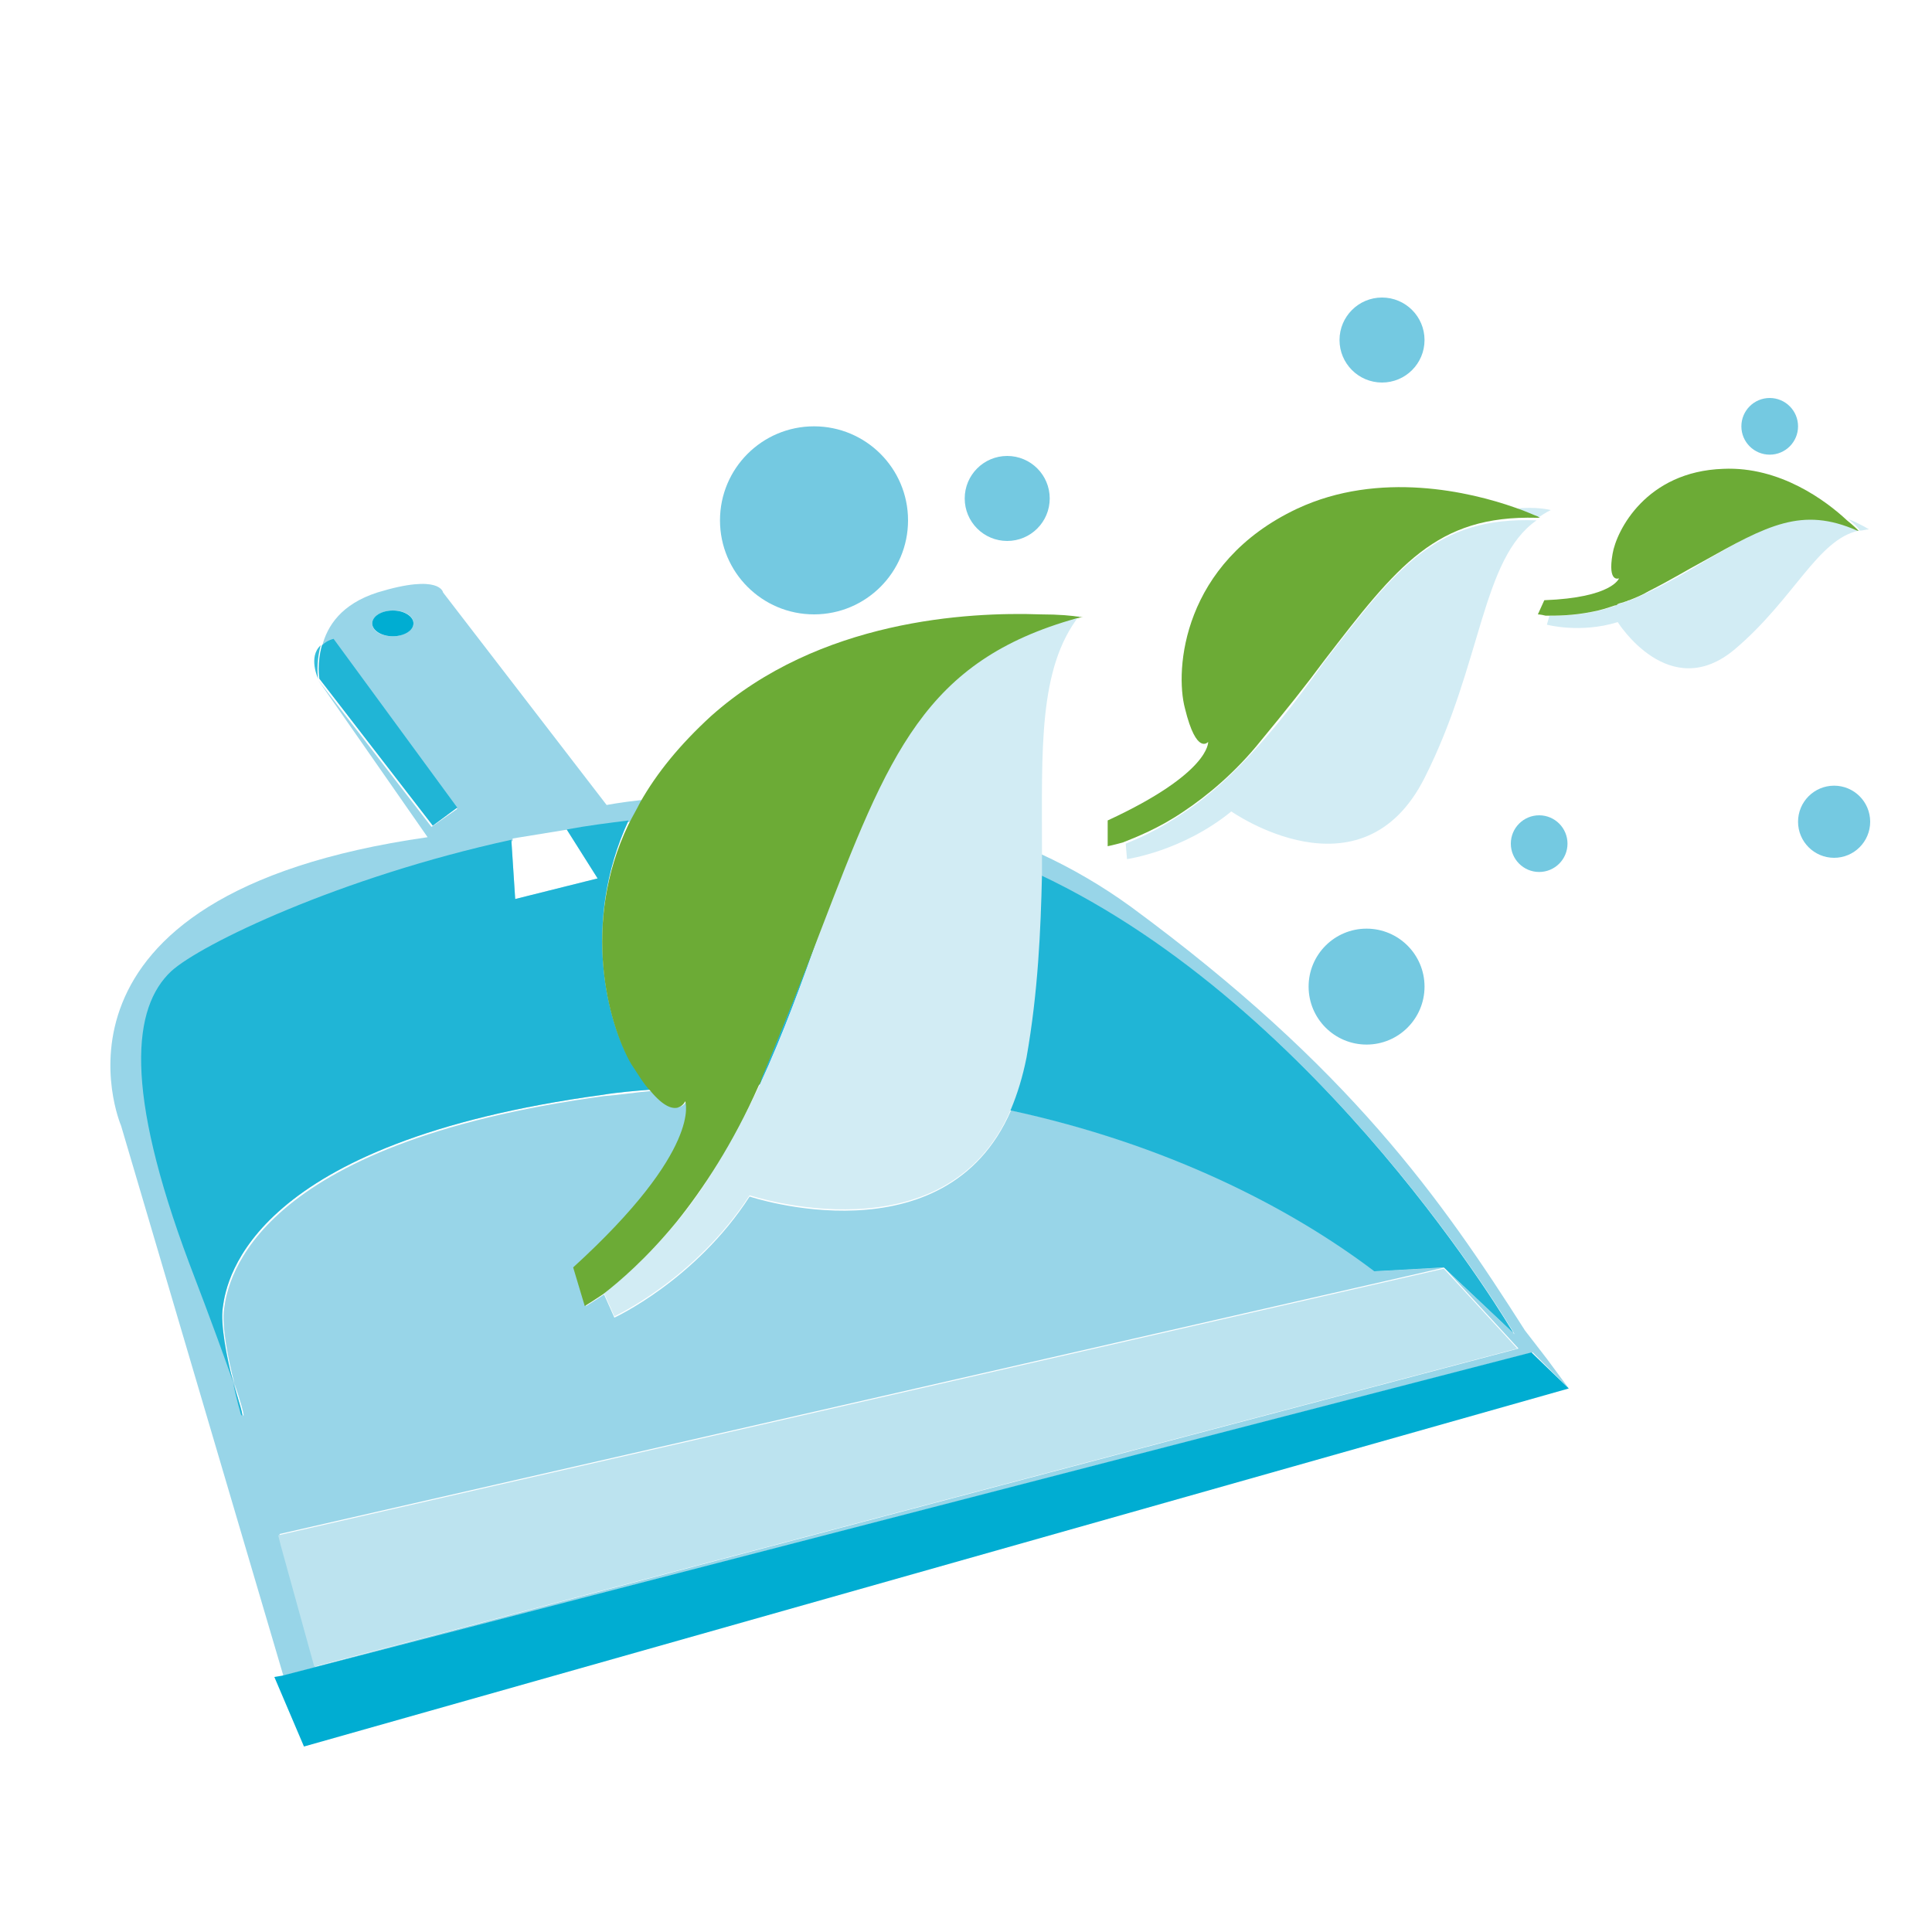 <?xml version="1.0" encoding="utf-8"?>
<!-- Generator: Adobe Illustrator 18.1.0, SVG Export Plug-In . SVG Version: 6.00 Build 0)  -->
<svg version="1.1" id="Layer_1" xmlns="http://www.w3.org/2000/svg" xmlns:xlink="http://www.w3.org/1999/xlink" x="0px" y="0px"
	 viewBox="0 0 150 150" enable-background="new 0 0 150 150" xml:space="preserve">
<g>
	<path fill="none" d="M126.2,46.7c-0.2,0.1-0.4,0.1-0.6,0.2C125.8,46.9,126,46.8,126.2,46.7z"/>
	<path fill="none" d="M126.5,46.6c1.9-0.8,3.9-1.9,5.7-3c-1.2,0.7-2.6,1.5-4.2,2.3C127.6,46.1,127,46.4,126.5,46.6z"/>
	<path fill="none" d="M102.8,51.4c-1.4,1.8-3,3.9-4.9,6.2c-2.1,2.5-4.2,4.3-6,5.5C95.9,60.5,99.6,55.7,102.8,51.4z"/>
	<path fill="none" d="M125.4,47c-0.6,0.2-1.2,0.4-1.8,0.5C124.2,47.4,124.8,47.2,125.4,47z"/>
	<path fill="#98D5E8" d="M118.4,103.3c-6.5-10.2-13.6-20.4-30.6-32.9c-2.2-1.6-4.6-3-7-4.1c0,0.5,0,1.1,0,1.7
		c22.1,10.4,36.8,35.6,36.8,35.6l-5.4-5.1l5.7,6.2l-93.4,24.7l-2.6-9.4l-0.2-0.9l90.5-20.7l-5.4,0.3c-6.6-5-16.2-9.9-28.3-12.5
		c-5.1,11.8-20.3,6.7-20.3,6.7c-4.2,6.5-10.5,9.4-10.5,9.4l-0.8-1.8c-0.9,0.6-1.4,0.9-1.4,0.9l-0.9-3c10-9.1,8.7-12.9,8.7-12.9
		s-0.7,1.5-2.7-0.8c-1.2,0.1-2.4,0.3-3.7,0.4c-27.2,3.7-29.2,14.2-29.5,16.5c-0.2,1.3,0.3,3.9,0.8,5.8c1.1,3.3,0.6,2.4,0.6,2.4
		s-0.3-1-0.6-2.4c-0.6-1.7-1.6-4.5-3.4-9.2c-5.1-13.6-4.4-19.9-1.4-22.7c2.3-2.2,13.1-7.3,26.4-10.2l0-0.2l4.3-0.7l0.1,0.1
		c1.6-0.3,3.1-0.5,4.8-0.7c0.3-0.6,0.5-1.1,0.9-1.7c-1.8,0.2-2.8,0.4-2.8,0.4L34.4,46c0,0-0.2-1.5-5.1,0c-2.8,0.9-3.9,2.6-4.3,4.2
		c0.2-0.2,0.5-0.4,0.9-0.5l9.6,13.1l-2,1.4l-8.8-11.4L33.2,65C1.7,69.5,9.4,87.4,9.4,87.4l12.6,42.7l97-25.1l2.8,2.8l-1.7-2.3
		L118.4,103.3z M30.5,49.4c-0.9,0-1.6-0.4-1.6-1c0-0.5,0.7-1,1.6-1c0.9,0,1.6,0.4,1.6,1C32.1,48.9,31.4,49.4,30.5,49.4z"/>
	<path fill="#98D5E8" d="M58.9,84.2c-1.9,4.5-4.2,8-6.4,10.6C55,91.9,57.1,88.2,58.9,84.2C59,84.2,58.9,84.2,58.9,84.2z"/>
	<path fill="#98D5E8" d="M78.4,86.2c12.1,2.6,21.7,7.5,28.3,12.5l5.4-0.3l5.4,5.1c0,0-14.7-25.2-36.8-35.6c0,4.3-0.2,9.1-1.2,14.2
		C79.3,83.7,78.9,85,78.4,86.2z"/>
	<path opacity="0.79" fill="#00ADD2" d="M78.4,86.2c12.1,2.6,21.7,7.5,28.3,12.5l5.4-0.3l5.4,5.1c0,0-14.7-25.2-36.8-35.6
		c0,4.3-0.2,9.1-1.2,14.2C79.3,83.7,78.9,85,78.4,86.2z"/>
	<path fill="#98D5E8" d="M48.8,63.7c-1.6,0.2-3.2,0.4-4.8,0.7l2.4,3.8l-6.4,1.6l-0.3-4.6c-13.3,2.9-24.1,8.1-26.4,10.2
		c-3,2.8-3.7,9.1,1.4,22.7c1.8,4.7,2.8,7.5,3.4,9.2c-0.5-1.9-1-4.5-0.8-5.8c0.3-2.3,2.3-12.8,29.5-16.5c1.2-0.2,2.5-0.3,3.7-0.4
		c-0.4-0.5-0.9-1.2-1.5-2.1C47.2,79.5,45.1,71.7,48.8,63.7z"/>
	<path opacity="0.79" fill="#00ADD2" d="M48.8,63.7c-1.6,0.2-3.2,0.4-4.8,0.7l2.4,3.8l-6.4,1.6l-0.3-4.6
		c-13.3,2.9-24.1,8.1-26.4,10.2c-3,2.8-3.7,9.1,1.4,22.7c1.8,4.7,2.8,7.5,3.4,9.2c-0.5-1.9-1-4.5-0.8-5.8
		c0.3-2.3,2.3-12.8,29.5-16.5c1.2-0.2,2.5-0.3,3.7-0.4c-0.4-0.5-0.9-1.2-1.5-2.1C47.2,79.5,45.1,71.7,48.8,63.7z"/>
	<path fill="#98D5E8" d="M18.1,107.4c0.3,1.4,0.6,2.4,0.6,2.4S19.2,110.7,18.1,107.4z"/>
	<path opacity="0.79" fill="#00ADD2" d="M18.1,107.4c0.3,1.4,0.6,2.4,0.6,2.4S19.2,110.7,18.1,107.4z"/>
	<path fill="#98D5E8" d="M63.7,72.2c-1.3,3.4-2.8,7.3-4.6,11.5c-0.1,0.2-0.2,0.3-0.2,0.5c0,0,0.1,0,0.1,0
		C60.8,80.3,62.3,76.2,63.7,72.2z"/>
	<path opacity="0.79" fill="#00ADD2" d="M63.7,72.2c-1.3,3.4-2.8,7.3-4.6,11.5c-0.1,0.2-0.2,0.3-0.2,0.5c0,0,0.1,0,0.1,0
		C60.8,80.3,62.3,76.2,63.7,72.2z"/>
	<ellipse fill="#00ADD2" cx="30.5" cy="48.4" rx="1.6" ry="1"/>
	<polygon fill="#00ADD2" points="21.9,130.1 21.3,130.2 23.6,135.6 121.8,107.8 118.9,105 	"/>
	<polygon fill="#BCE3EF" points="21.8,120 24.4,129.4 117.8,104.7 112.1,98.5 21.6,119.2 	"/>
	<path opacity="0.79" fill="#00ADD2" d="M24.9,50.1c-1,0.9-0.2,2.6-0.2,2.6S24.5,51.6,24.9,50.1z"/>
	<path fill="#98D5E8" d="M35.5,62.7l-9.6-13.1c-0.4,0.1-0.7,0.3-0.9,0.5c-0.4,1.4-0.2,2.6-0.2,2.6l8.8,11.4L35.5,62.7z"/>
	<path opacity="0.79" fill="#00ADD2" d="M35.5,62.7l-9.6-13.1c-0.4,0.1-0.7,0.3-0.9,0.5c-0.4,1.4-0.2,2.6-0.2,2.6l8.8,11.4
		L35.5,62.7z"/>
	<path fill="#D2ECF4" d="M63.7,72.2c-1.4,4-2.9,8.1-4.7,12c-1.9,4-4,7.7-6.4,10.6c-2.3,2.8-4.4,4.6-5.7,5.6l0.8,1.8
		c0,0,6.3-2.9,10.5-9.4c0,0,15.3,5.1,20.3-6.7c0.5-1.2,0.9-2.5,1.2-4c0.9-5.1,1.1-9.9,1.2-14.2c0-0.6,0-1.1,0-1.7
		c0-8-0.3-14.3,2.9-18.4C71.8,51.2,69,58.4,63.7,72.2z"/>
	<path fill="#6CAB36" d="M49,82.6c0.6,0.9,1,1.6,1.5,2.1c2,2.4,2.7,0.8,2.7,0.8s1.4,3.7-8.7,12.9l0.9,3c0,0,0.5-0.3,1.4-0.9
		c1.3-1,3.4-2.8,5.7-5.6c2.1-2.6,4.4-6.1,6.4-10.6c0.1-0.2,0.2-0.3,0.2-0.5c1.8-4.3,3.3-8.1,4.6-11.5c5.3-13.8,8.1-21,19.9-24.3
		c0.2,0,0.3-0.1,0.5-0.1c0,0-0.1,0-0.3,0c-0.5-0.1-1.6-0.2-3-0.2c-5.6-0.2-17.2,0.4-25.6,7.9c-2.4,2.2-4.2,4.4-5.5,6.7
		c-0.3,0.6-0.6,1.1-0.9,1.7C45.1,71.7,47.2,79.5,49,82.6z"/>
	<path fill="#D2ECF4" d="M102.8,51.4c-3.1,4.4-6.9,9.1-10.9,11.7c-1.9,1.3-3.5,2-4.5,2.4l0.1,1.2c0,0,4.3-0.6,8.1-3.7
		c0,0,10.1,7.1,15-2.6c4.5-8.9,4.4-17,8.7-20C111.5,40.1,108.5,44,102.8,51.4z"/>
	<path fill="#D2ECF4" d="M120.4,39.6c0,0-1.1-0.3-2.8-0.1c0.9,0.3,1.5,0.6,1.8,0.7C119.7,40,120,39.8,120.4,39.6z"/>
	<path fill="#6CAB36" d="M91.9,63c1.8-1.2,4-3,6-5.5c1.9-2.3,3.5-4.3,4.9-6.2c5.7-7.4,8.7-11.3,16.5-11.1c0.1,0,0.2,0,0.3,0
		c0,0-0.1,0-0.2-0.1c-0.3-0.1-0.9-0.4-1.8-0.7c-3.4-1.2-10.5-2.9-16.9,0.1C91.8,43.7,91.2,52,92,55c0.9,3.7,1.8,2.6,1.8,2.6
		S94,60,86,63.7v2c0,0,0.5-0.1,1.2-0.3C88.2,65,90,64.3,91.9,63z"/>
	<path fill="#D2ECF4" d="M144.4,41.2c0.2,0,0.5-0.1,0.7-0.1c0,0-0.6-0.4-1.6-0.8C144,40.7,144.3,41,144.4,41.2z"/>
	<path fill="#D2ECF4" d="M144.3,41.2c-4.4-2-7-0.5-12,2.4c-1.8,1.1-3.8,2.2-5.7,3c-0.1,0-0.2,0.1-0.3,0.1c-0.2,0.1-0.4,0.1-0.6,0.2
		c-0.1,0-0.1,0-0.2,0.1c-0.6,0.2-1.2,0.4-1.8,0.5c-1.5,0.3-2.7,0.3-3.4,0.3l-0.2,0.7c0,0,2.6,0.7,5.5-0.2c0,0,4,6.4,9.1,2.1
		C139.3,46.5,141.1,41.9,144.3,41.2z"/>
	<path fill="#6CAB36" d="M123.6,47.5c0.6-0.1,1.2-0.3,1.8-0.5c0.1,0,0.1,0,0.2-0.1c0.2-0.1,0.4-0.1,0.6-0.2c0.1,0,0.2-0.1,0.3-0.1
		c0.5-0.2,1-0.4,1.5-0.7c1.6-0.8,2.9-1.6,4.2-2.3c5-2.8,7.7-4.3,12-2.4c0.1,0,0.1,0,0.2,0.1c0,0,0,0-0.1-0.1
		c-0.1-0.1-0.4-0.4-0.9-0.8c-1.6-1.5-5.2-4.2-9.6-4c-6,0.2-8.3,4.8-8.6,6.6c-0.4,2.3,0.5,1.9,0.5,1.9s-0.5,1.5-5.8,1.7l-0.5,1.1
		c0,0,0.2,0,0.6,0.1C120.9,47.8,122.1,47.8,123.6,47.5z"/>
	<circle fill="#74C9E1" cx="78.2" cy="38.7" r="3.3"/>
	<circle fill="#74C9E1" cx="119.5" cy="65.5" r="2.2"/>
	<circle fill="#74C9E1" cx="106.1" cy="76.6" r="4.5"/>
	<circle fill="#74C9E1" cx="142.4" cy="63.8" r="2.8"/>
	<circle fill="#74C9E1" cx="137.4" cy="33.1" r="2.2"/>
	<circle fill="#74C9E1" cx="107.3" cy="26.4" r="3.3"/>
	<circle fill="#74C9E1" cx="63.2" cy="40.4" r="7.3"/>
</g>
</svg>
